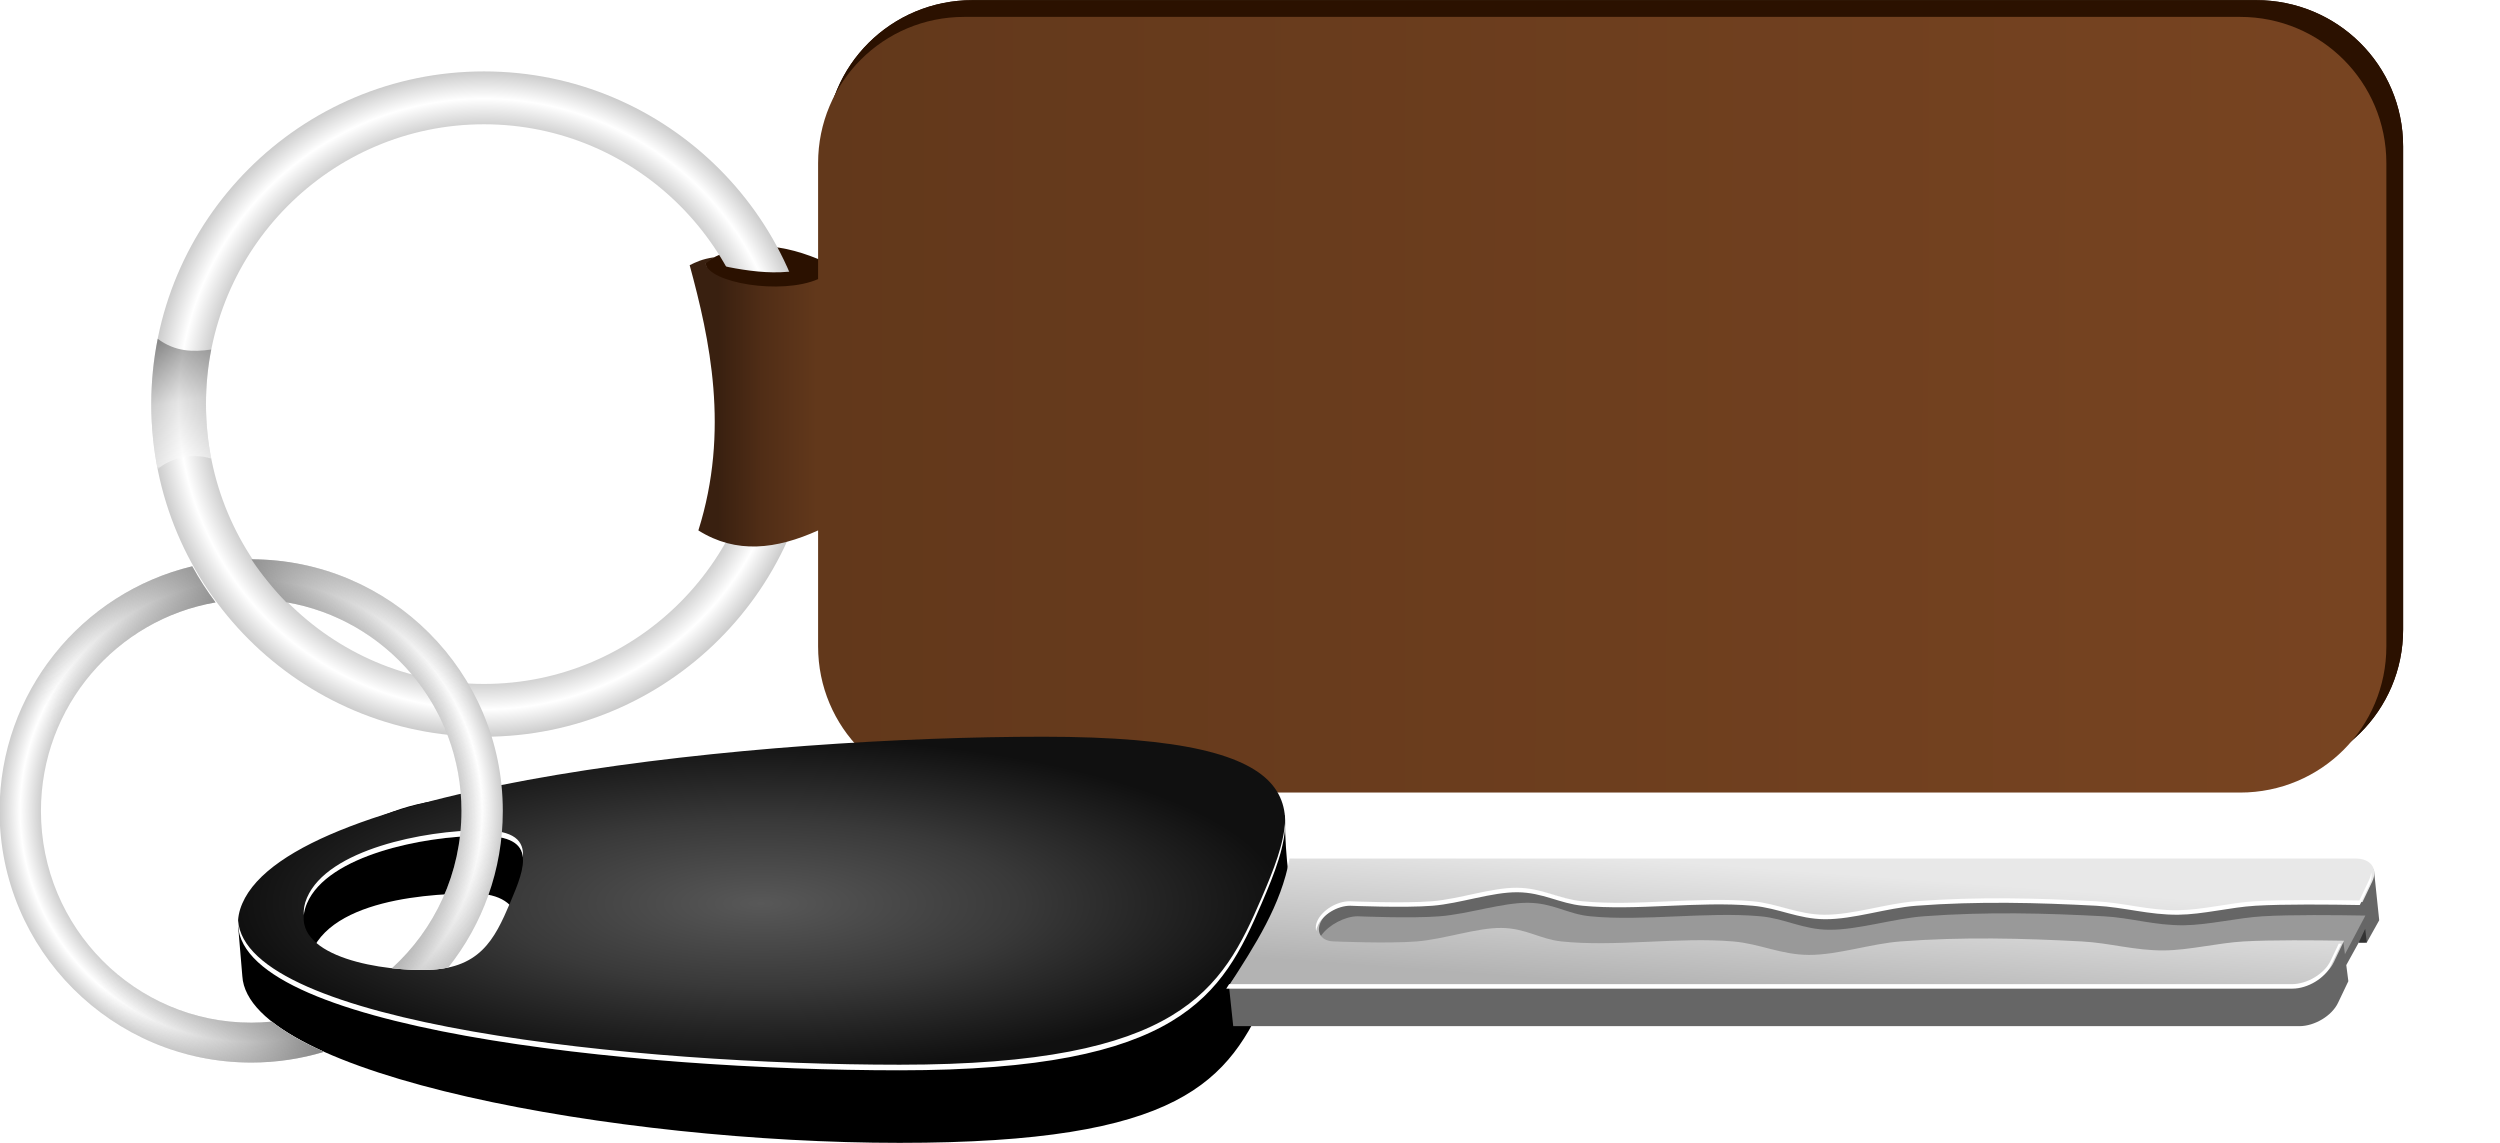 <?xml version="1.0" encoding="UTF-8" standalone="no"?>
<svg
   xmlns:dc="http://purl.org/dc/elements/1.1/"
   xmlns:cc="http://creativecommons.org/ns#"
   xmlns:rdf="http://www.w3.org/1999/02/22-rdf-syntax-ns#"
   xmlns:svg="http://www.w3.org/2000/svg"
   xmlns="http://www.w3.org/2000/svg"
   xmlns:xlink="http://www.w3.org/1999/xlink"
   xmlns:sodipodi="http://sodipodi.sourceforge.net/DTD/sodipodi-0.dtd"
   xmlns:inkscape="http://www.inkscape.org/namespaces/inkscape"
   width="122.704mm"
   height="56.077mm"
   id="svg2"
   version="1.1"
   inkscape:version="1.0.2-2 (e86c870879, 2021-01-15)"
   sodipodi:docname="key.svg">
  <defs
     id="defs4">
    <linearGradient
       id="linearGradient5562">
      <stop
         style="stop-color:#784421;stop-opacity:1;"
         offset="0"
         id="stop5564" />
      <stop
         id="stop5566"
         offset="0.941"
         style="stop-color:#62381b;stop-opacity:1" />
      <stop
         id="stop5568"
         offset="0.974"
         style="stop-color:#502d16;stop-opacity:1;" />
      <stop
         style="stop-color:#392010;stop-opacity:1;"
         offset="1"
         id="stop5570" />
    </linearGradient>
    <linearGradient
       id="linearGradient5488">
      <stop
         style="stop-color:#cccccc;stop-opacity:0;"
         offset="0"
         id="stop5490" />
      <stop
         id="stop5492"
         offset="0.493"
         style="stop-color:#838383;stop-opacity:1;" />
      <stop
         id="stop5494"
         offset="1"
         style="stop-color:#cccccc;stop-opacity:0;" />
    </linearGradient>
    <linearGradient
       id="linearGradient4870">
      <stop
         style="stop-color:#666666;stop-opacity:1;"
         offset="0"
         id="stop4872" />
      <stop
         id="stop4878"
         offset="0.5"
         style="stop-color:#666666;stop-opacity:1;" />
      <stop
         style="stop-color:#666666;stop-opacity:1;"
         offset="1"
         id="stop4874" />
    </linearGradient>
    <linearGradient
       id="linearGradient4750">
      <stop
         style="stop-color:#b3b3b3;stop-opacity:1;"
         offset="0"
         id="stop4752" />
      <stop
         style="stop-color:#e8e8e8;stop-opacity:1;"
         offset="1"
         id="stop4754" />
    </linearGradient>
    <linearGradient
       id="linearGradient3894">
      <stop
         style="stop-color:#585858;stop-opacity:1;"
         offset="0"
         id="stop3896" />
      <stop
         id="stop3902"
         offset="0.5"
         style="stop-color:#393939;stop-opacity:1;" />
      <stop
         style="stop-color:#101010;stop-opacity:1;"
         offset="1"
         id="stop3898" />
    </linearGradient>
    <linearGradient
       id="linearGradient3046">
      <stop
         id="stop3048"
         offset="0"
         style="stop-color:#784421;stop-opacity:1;" />
      <stop
         style="stop-color:#62381b;stop-opacity:1"
         offset="0.941"
         id="stop5560" />
      <stop
         style="stop-color:#502d16;stop-opacity:1;"
         offset="0.974"
         id="stop3050" />
      <stop
         id="stop3052"
         offset="1"
         style="stop-color:#392010;stop-opacity:1;" />
    </linearGradient>
    <linearGradient
       id="linearGradient3805">
      <stop
         style="stop-color:#784421;stop-opacity:1;"
         offset="0"
         id="stop3807" />
      <stop
         id="stop3813"
         offset="0.5"
         style="stop-color:#502d16;stop-opacity:1;" />
      <stop
         style="stop-color:#392010;stop-opacity:1;"
         offset="1"
         id="stop3809" />
    </linearGradient>
    <linearGradient
       id="linearGradient3827">
      <stop
         id="stop3829"
         offset="0"
         style="stop-color:#6f6f6f;stop-opacity:1;" />
      <stop
         style="stop-color:#3d3d3d;stop-opacity:1;"
         offset="0.049"
         id="stop3841" />
      <stop
         style="stop-color:#cccccc;stop-opacity:1;"
         offset="0.515"
         id="stop3837" />
      <stop
         id="stop3839"
         offset="0.955"
         style="stop-color:#ffffff;stop-opacity:1;" />
      <stop
         id="stop3833"
         offset="1"
         style="stop-color:#cccccc;stop-opacity:0;" />
    </linearGradient>
    <linearGradient
       id="linearGradient3765">
      <stop
         style="stop-color:#cccccc;stop-opacity:1;"
         offset="0"
         id="stop3767" />
      <stop
         id="stop3773"
         offset="0.831"
         style="stop-color:#cccccc;stop-opacity:1;" />
      <stop
         style="stop-color:#ffffff;stop-opacity:1;"
         offset="0.918"
         id="stop3775" />
      <stop
         style="stop-color:#cccccc;stop-opacity:1;"
         offset="1"
         id="stop3769" />
    </linearGradient>
    <radialGradient
       inkscape:collect="always"
       xlink:href="#linearGradient3765"
       id="radialGradient3771"
       cx="499.516"
       cy="371.859"
       fx="499.516"
       fy="371.859"
       r="181.328"
       gradientUnits="userSpaceOnUse"
       gradientTransform="translate(112.683,213.018)" />
    <radialGradient
       inkscape:collect="always"
       xlink:href="#linearGradient3765-7"
       id="radialGradient3771-1"
       cx="499.516"
       cy="371.859"
       fx="499.516"
       fy="371.859"
       r="181.328"
       gradientUnits="userSpaceOnUse" />
    <linearGradient
       id="linearGradient3765-7">
      <stop
         style="stop-color:#cccccc;stop-opacity:1;"
         offset="0"
         id="stop3767-4" />
      <stop
         id="stop3773-0"
         offset="0.831"
         style="stop-color:#cccccc;stop-opacity:1;" />
      <stop
         style="stop-color:#ffffff;stop-opacity:1;"
         offset="0.918"
         id="stop3775-9" />
      <stop
         style="stop-color:#cccccc;stop-opacity:1;"
         offset="1"
         id="stop3769-4" />
    </linearGradient>
    <radialGradient
       gradientTransform="translate(406.591,-56.069)"
       r="181.328"
       fy="371.859"
       fx="499.516"
       cy="371.859"
       cx="499.516"
       gradientUnits="userSpaceOnUse"
       id="radialGradient3797"
       xlink:href="#linearGradient3765-7"
       inkscape:collect="always" />
    <linearGradient
       inkscape:collect="always"
       xlink:href="#linearGradient3827"
       id="linearGradient3825"
       x1="639.92"
       y1="457.574"
       x2="602.417"
       y2="458.079"
       gradientUnits="userSpaceOnUse" />
    <radialGradient
       inkscape:collect="always"
       xlink:href="#linearGradient3765-4"
       id="radialGradient3771-2"
       cx="499.516"
       cy="371.859"
       fx="499.516"
       fy="371.859"
       r="181.328"
       gradientUnits="userSpaceOnUse"
       gradientTransform="translate(112.683,220.339)" />
    <linearGradient
       id="linearGradient3765-4">
      <stop
         style="stop-color:#cccccc;stop-opacity:1;"
         offset="0"
         id="stop3767-5" />
      <stop
         id="stop3773-5"
         offset="0.831"
         style="stop-color:#cccccc;stop-opacity:1;" />
      <stop
         style="stop-color:#ffffff;stop-opacity:1;"
         offset="0.918"
         id="stop3775-1" />
      <stop
         style="stop-color:#cccccc;stop-opacity:1;"
         offset="1"
         id="stop3769-7" />
    </linearGradient>
    <radialGradient
       r="181.328"
       fy="371.859"
       fx="499.516"
       cy="371.859"
       cx="499.516"
       gradientTransform="translate(-342.373,-193.994)"
       gradientUnits="userSpaceOnUse"
       id="radialGradient3867"
       xlink:href="#linearGradient3765-4"
       inkscape:collect="always" />
    <linearGradient
       inkscape:collect="always"
       xlink:href="#linearGradient3827"
       id="linearGradient3895"
       x1="572.335"
       y1="756.648"
       x2="644.384"
       y2="744.326"
       gradientUnits="userSpaceOnUse" />
    <radialGradient
       inkscape:collect="always"
       xlink:href="#linearGradient3765"
       id="radialGradient3023"
       gradientUnits="userSpaceOnUse"
       gradientTransform="translate(112.683,213.018)"
       cx="499.516"
       cy="371.859"
       fx="499.516"
       fy="371.859"
       r="181.328" />
    <linearGradient
       inkscape:collect="always"
       xlink:href="#linearGradient3827"
       id="linearGradient3025"
       gradientUnits="userSpaceOnUse"
       x1="572.335"
       y1="756.648"
       x2="646.783"
       y2="744.579" />
    <linearGradient
       inkscape:collect="always"
       xlink:href="#linearGradient5562"
       id="linearGradient3044"
       gradientUnits="userSpaceOnUse"
       gradientTransform="rotate(-90,1,1)"
       x1="-104.091"
       y1="471.067"
       x2="-701.608"
       y2="470.312" />
    <radialGradient
       inkscape:collect="always"
       xlink:href="#linearGradient3894"
       id="radialGradient3900"
       cx="675.672"
       cy="649.951"
       fx="675.672"
       fy="649.951"
       r="59.722"
       gradientTransform="matrix(1,0,0,3.14,-6,-1352.727)"
       gradientUnits="userSpaceOnUse" />
    <radialGradient
       inkscape:collect="always"
       xlink:href="#linearGradient3894-9"
       id="radialGradient3900-1"
       cx="675.672"
       cy="649.951"
       fx="675.672"
       fy="649.951"
       r="59.722"
       gradientTransform="matrix(1,0,0,3.14,0,-1390.727)"
       gradientUnits="userSpaceOnUse" />
    <linearGradient
       id="linearGradient3894-9">
      <stop
         style="stop-color:#585858;stop-opacity:1;"
         offset="0"
         id="stop3896-4" />
      <stop
         id="stop3902-3"
         offset="0.5"
         style="stop-color:#393939;stop-opacity:1;" />
      <stop
         style="stop-color:#101010;stop-opacity:1;"
         offset="1"
         id="stop3898-0" />
    </linearGradient>
    <radialGradient
       r="59.722"
       fy="649.951"
       fx="675.672"
       cy="649.951"
       cx="675.672"
       gradientTransform="matrix(1,0,0,3.14,-2,-1390.727)"
       gradientUnits="userSpaceOnUse"
       id="radialGradient3920"
       xlink:href="#linearGradient3894-9"
       inkscape:collect="always" />
    <linearGradient
       id="linearGradient3894-9-1">
      <stop
         style="stop-color:#585858;stop-opacity:1;"
         offset="0"
         id="stop3896-4-6" />
      <stop
         id="stop3902-3-2"
         offset="0.5"
         style="stop-color:#393939;stop-opacity:1;" />
      <stop
         style="stop-color:#101010;stop-opacity:1;"
         offset="1"
         id="stop3898-0-2" />
    </linearGradient>
    <radialGradient
       inkscape:collect="always"
       xlink:href="#linearGradient3894-0"
       id="radialGradient3900-2"
       cx="675.672"
       cy="649.951"
       fx="675.672"
       fy="649.951"
       r="59.722"
       gradientTransform="matrix(1,0,0,3.14,0,-1390.727)"
       gradientUnits="userSpaceOnUse" />
    <linearGradient
       id="linearGradient3894-0">
      <stop
         style="stop-color:#585858;stop-opacity:1;"
         offset="0"
         id="stop3896-9" />
      <stop
         id="stop3902-6"
         offset="0.5"
         style="stop-color:#393939;stop-opacity:1;" />
      <stop
         style="stop-color:#101010;stop-opacity:1;"
         offset="1"
         id="stop3898-9" />
    </linearGradient>
    <radialGradient
       r="59.722"
       fy="649.951"
       fx="675.672"
       cy="649.951"
       cx="675.672"
       gradientTransform="matrix(1,0,0,3.14,53.479,-991.59)"
       gradientUnits="userSpaceOnUse"
       id="radialGradient3963"
       xlink:href="#linearGradient3894-0"
       inkscape:collect="always" />
    <radialGradient
       inkscape:collect="always"
       xlink:href="#linearGradient3894-0"
       id="radialGradient3997"
       gradientUnits="userSpaceOnUse"
       gradientTransform="matrix(0,1,-3.14,0,1954.311,-258.877)"
       cx="675.672"
       cy="649.951"
       fx="675.672"
       fy="649.951"
       r="59.722" />
    <filter
       id="filter4016"
       inkscape:label="filter1"
       color-interpolation-filters="sRGB">
      <feGaussianBlur
         stdDeviation="1.6"
         id="feGaussianBlur4018" />
    </filter>
    <linearGradient
       inkscape:collect="always"
       xlink:href="#linearGradient4750-9"
       id="linearGradient4756-8"
       x1="712.043"
       y1="375.533"
       x2="655.481"
       y2="370.533"
       gradientUnits="userSpaceOnUse" />
    <linearGradient
       id="linearGradient4750-9">
      <stop
         style="stop-color:#b3b3b3;stop-opacity:1;"
         offset="0"
         id="stop4752-6" />
      <stop
         style="stop-color:#e8e8e8;stop-opacity:1;"
         offset="1"
         id="stop4754-1" />
    </linearGradient>
    <linearGradient
       gradientTransform="translate(191.974,289.33)"
       y2="370.533"
       x2="655.481"
       y1="375.533"
       x1="712.043"
       gradientUnits="userSpaceOnUse"
       id="linearGradient4773-3"
       xlink:href="#linearGradient4750-9-1"
       inkscape:collect="always" />
    <linearGradient
       id="linearGradient4750-9-1">
      <stop
         style="stop-color:#b3b3b3;stop-opacity:1;"
         offset="0"
         id="stop4752-6-4" />
      <stop
         style="stop-color:#e8e8e8;stop-opacity:1;"
         offset="1"
         id="stop4754-1-1" />
    </linearGradient>
    <filter
       id="filter4827"
       inkscape:label="filter2"
       color-interpolation-filters="sRGB">
      <feGaussianBlur
         stdDeviation="0.7"
         id="feGaussianBlur4829" />
    </filter>
    <radialGradient
       inkscape:collect="always"
       xlink:href="#linearGradient3894"
       id="radialGradient4868"
       gradientUnits="userSpaceOnUse"
       gradientTransform="matrix(1,0,0,3.14,-6,-1352.727)"
       cx="675.672"
       cy="649.951"
       fx="675.672"
       fy="649.951"
       r="59.722" />
    <linearGradient
       inkscape:collect="always"
       xlink:href="#linearGradient4870"
       id="linearGradient4887"
       gradientUnits="userSpaceOnUse"
       x1="660.424"
       y1="311.271"
       x2="730.043"
       y2="311.271" />
    <linearGradient
       inkscape:collect="always"
       xlink:href="#linearGradient4750"
       id="linearGradient4889"
       gradientUnits="userSpaceOnUse"
       x1="712.043"
       y1="375.533"
       x2="655.481"
       y2="370.533" />
    <linearGradient
       id="linearGradient3765-5">
      <stop
         style="stop-color:#cccccc;stop-opacity:1;"
         offset="0"
         id="stop3767-9" />
      <stop
         id="stop3773-4"
         offset="0.831"
         style="stop-color:#cccccc;stop-opacity:1;" />
      <stop
         style="stop-color:#ffffff;stop-opacity:1;"
         offset="0.918"
         id="stop3775-7" />
      <stop
         style="stop-color:#cccccc;stop-opacity:1;"
         offset="1"
         id="stop3769-0" />
    </linearGradient>
    <linearGradient
       inkscape:collect="always"
       xlink:href="#linearGradient3827-3"
       id="linearGradient3025-4"
       gradientUnits="userSpaceOnUse"
       x1="572.335"
       y1="756.648"
       x2="646.783"
       y2="744.579" />
    <linearGradient
       id="linearGradient3827-3">
      <stop
         id="stop3829-4"
         offset="0"
         style="stop-color:#6f6f6f;stop-opacity:1;" />
      <stop
         style="stop-color:#3d3d3d;stop-opacity:1;"
         offset="0.049"
         id="stop3841-5" />
      <stop
         style="stop-color:#cccccc;stop-opacity:1;"
         offset="0.515"
         id="stop3837-5" />
      <stop
         id="stop3839-7"
         offset="0.955"
         style="stop-color:#ffffff;stop-opacity:1;" />
      <stop
         id="stop3833-3"
         offset="1"
         style="stop-color:#cccccc;stop-opacity:0;" />
    </linearGradient>
    <linearGradient
       id="linearGradient3765-5-6">
      <stop
         style="stop-color:#cccccc;stop-opacity:1;"
         offset="0"
         id="stop3767-9-3" />
      <stop
         id="stop3773-4-6"
         offset="0.831"
         style="stop-color:#cccccc;stop-opacity:1;" />
      <stop
         style="stop-color:#ffffff;stop-opacity:1;"
         offset="0.918"
         id="stop3775-7-0" />
      <stop
         style="stop-color:#cccccc;stop-opacity:1;"
         offset="1"
         id="stop3769-0-5" />
    </linearGradient>
    <linearGradient
       y2="744.579"
       x2="646.783"
       y1="756.648"
       x1="572.335"
       gradientUnits="userSpaceOnUse"
       id="linearGradient4917-1"
       xlink:href="#linearGradient3827-3-5"
       inkscape:collect="always" />
    <linearGradient
       id="linearGradient3827-3-5">
      <stop
         id="stop3829-4-2"
         offset="0"
         style="stop-color:#6f6f6f;stop-opacity:1;" />
      <stop
         style="stop-color:#3d3d3d;stop-opacity:1;"
         offset="0.049"
         id="stop3841-5-8" />
      <stop
         style="stop-color:#cccccc;stop-opacity:1;"
         offset="0.515"
         id="stop3837-5-2" />
      <stop
         id="stop3839-7-1"
         offset="0.955"
         style="stop-color:#ffffff;stop-opacity:1;" />
      <stop
         id="stop3833-3-9"
         offset="1"
         style="stop-color:#cccccc;stop-opacity:0;" />
    </linearGradient>
    <radialGradient
       inkscape:collect="always"
       xlink:href="#linearGradient3765-5-4"
       id="radialGradient3023-9-3"
       gradientUnits="userSpaceOnUse"
       gradientTransform="translate(112.683,213.018)"
       cx="499.516"
       cy="371.859"
       fx="499.516"
       fy="371.859"
       r="181.328" />
    <linearGradient
       id="linearGradient3765-5-4">
      <stop
         style="stop-color:#cccccc;stop-opacity:1;"
         offset="0"
         id="stop3767-9-2" />
      <stop
         id="stop3773-4-1"
         offset="0.831"
         style="stop-color:#cccccc;stop-opacity:1;" />
      <stop
         style="stop-color:#ffffff;stop-opacity:1;"
         offset="0.918"
         id="stop3775-7-9" />
      <stop
         style="stop-color:#cccccc;stop-opacity:1;"
         offset="1"
         id="stop3769-0-2" />
    </linearGradient>
    <linearGradient
       id="linearGradient3765-5-6-9">
      <stop
         style="stop-color:#cccccc;stop-opacity:1;"
         offset="0"
         id="stop3767-9-3-2" />
      <stop
         id="stop3773-4-6-2"
         offset="0.831"
         style="stop-color:#cccccc;stop-opacity:1;" />
      <stop
         style="stop-color:#ffffff;stop-opacity:1;"
         offset="0.918"
         id="stop3775-7-0-5" />
      <stop
         style="stop-color:#cccccc;stop-opacity:1;"
         offset="1"
         id="stop3769-0-5-8" />
    </linearGradient>
    <linearGradient
       id="linearGradient3765-0">
      <stop
         style="stop-color:#cccccc;stop-opacity:1;"
         offset="0"
         id="stop3767-7" />
      <stop
         id="stop3773-3"
         offset="0.831"
         style="stop-color:#cccccc;stop-opacity:1;" />
      <stop
         style="stop-color:#ffffff;stop-opacity:1;"
         offset="0.918"
         id="stop3775-90" />
      <stop
         style="stop-color:#cccccc;stop-opacity:1;"
         offset="1"
         id="stop3769-9" />
    </linearGradient>
    <linearGradient
       inkscape:collect="always"
       xlink:href="#linearGradient3827-4"
       id="linearGradient3025-6"
       gradientUnits="userSpaceOnUse"
       x1="572.335"
       y1="756.648"
       x2="646.783"
       y2="744.579" />
    <linearGradient
       id="linearGradient3827-4">
      <stop
         id="stop3829-9"
         offset="0"
         style="stop-color:#6f6f6f;stop-opacity:1;" />
      <stop
         style="stop-color:#3d3d3d;stop-opacity:1;"
         offset="0.049"
         id="stop3841-2" />
      <stop
         style="stop-color:#cccccc;stop-opacity:1;"
         offset="0.515"
         id="stop3837-2" />
      <stop
         id="stop3839-9"
         offset="0.955"
         style="stop-color:#ffffff;stop-opacity:1;" />
      <stop
         id="stop3833-1"
         offset="1"
         style="stop-color:#cccccc;stop-opacity:0;" />
    </linearGradient>
    <linearGradient
       id="linearGradient3765-1">
      <stop
         style="stop-color:#cccccc;stop-opacity:1;"
         offset="0"
         id="stop3767-77" />
      <stop
         id="stop3773-6"
         offset="0.831"
         style="stop-color:#cccccc;stop-opacity:1;" />
      <stop
         style="stop-color:#ffffff;stop-opacity:1;"
         offset="0.918"
         id="stop3775-3" />
      <stop
         style="stop-color:#cccccc;stop-opacity:1;"
         offset="1"
         id="stop3769-5" />
    </linearGradient>
    <linearGradient
       inkscape:collect="always"
       xlink:href="#linearGradient3827-9"
       id="linearGradient3025-7"
       gradientUnits="userSpaceOnUse"
       x1="572.335"
       y1="756.648"
       x2="646.783"
       y2="744.579" />
    <linearGradient
       id="linearGradient3827-9">
      <stop
         id="stop3829-0"
         offset="0"
         style="stop-color:#6f6f6f;stop-opacity:1;" />
      <stop
         style="stop-color:#3d3d3d;stop-opacity:1;"
         offset="0.049"
         id="stop3841-4" />
      <stop
         style="stop-color:#cccccc;stop-opacity:1;"
         offset="0.515"
         id="stop3837-1" />
      <stop
         id="stop3839-74"
         offset="0.955"
         style="stop-color:#ffffff;stop-opacity:1;" />
      <stop
         id="stop3833-7"
         offset="1"
         style="stop-color:#cccccc;stop-opacity:0;" />
    </linearGradient>
    <linearGradient
       id="linearGradient3894-1">
      <stop
         style="stop-color:#585858;stop-opacity:1;"
         offset="0"
         id="stop3896-94" />
      <stop
         id="stop3902-67"
         offset="0.5"
         style="stop-color:#393939;stop-opacity:1;" />
      <stop
         style="stop-color:#101010;stop-opacity:1;"
         offset="1"
         id="stop3898-4" />
    </linearGradient>
    <filter
       color-interpolation-filters="sRGB"
       id="filter4016-4"
       inkscape:label="filter1">
      <feGaussianBlur
         stdDeviation="1.6"
         id="feGaussianBlur4018-5" />
    </filter>
    <radialGradient
       inkscape:collect="always"
       xlink:href="#linearGradient3765-0"
       id="radialGradient5433"
       gradientUnits="userSpaceOnUse"
       gradientTransform="matrix(0,0.497,-0.497,0,276.775,55.947)"
       cx="499.516"
       cy="371.859"
       fx="499.516"
       fy="371.859"
       r="181.328" />
    <radialGradient
       inkscape:collect="always"
       xlink:href="#linearGradient3765-0-3"
       id="radialGradient5433-0"
       gradientUnits="userSpaceOnUse"
       gradientTransform="matrix(0,0.497,-0.497,0,276.775,55.947)"
       cx="499.516"
       cy="371.859"
       fx="499.516"
       fy="371.859"
       r="181.328" />
    <linearGradient
       id="linearGradient3765-0-3">
      <stop
         id="stop3773-3-7"
         offset="0"
         style="stop-color:#cccccc;stop-opacity:0;" />
      <stop
         style="stop-color:#838383;stop-opacity:1;"
         offset="0.5"
         id="stop3775-90-9" />
      <stop
         style="stop-color:#cccccc;stop-opacity:0;"
         offset="1"
         id="stop3769-9-7" />
    </linearGradient>
    <linearGradient
       inkscape:collect="always"
       xlink:href="#linearGradient5488"
       id="linearGradient5486"
       gradientUnits="userSpaceOnUse"
       x1="595.769"
       y1="789.63"
       x2="625.531"
       y2="935.974" />
    <linearGradient
       inkscape:collect="always"
       xlink:href="#linearGradient3046-8"
       id="linearGradient3044-9"
       gradientUnits="userSpaceOnUse"
       gradientTransform="translate(962.721,-312.355)"
       x1="-104.091"
       y1="471.067"
       x2="-701.608"
       y2="470.312" />
    <linearGradient
       id="linearGradient3046-8">
      <stop
         id="stop3048-7"
         offset="0"
         style="stop-color:#784421;stop-opacity:1;" />
      <stop
         style="stop-color:#502d16;stop-opacity:1;"
         offset="0.94"
         id="stop3050-7" />
      <stop
         id="stop3052-1"
         offset="1"
         style="stop-color:#392010;stop-opacity:1;" />
    </linearGradient>
    <radialGradient
       inkscape:collect="always"
       xlink:href="#linearGradient3765"
       id="radialGradient3203"
       gradientUnits="userSpaceOnUse"
       gradientTransform="translate(112.683,213.018)"
       cx="499.516"
       cy="371.859"
       fx="499.516"
       fy="371.859"
       r="181.328" />
    <linearGradient
       inkscape:collect="always"
       xlink:href="#linearGradient3827"
       id="linearGradient3205"
       gradientUnits="userSpaceOnUse"
       x1="572.335"
       y1="756.648"
       x2="646.783"
       y2="744.579" />
    <linearGradient
       inkscape:collect="always"
       xlink:href="#linearGradient5562"
       id="linearGradient3207"
       gradientUnits="userSpaceOnUse"
       gradientTransform="rotate(-90,1,1)"
       x1="-104.091"
       y1="471.067"
       x2="-701.608"
       y2="470.312" />
    <radialGradient
       inkscape:collect="always"
       xlink:href="#linearGradient3894"
       id="radialGradient3209"
       gradientUnits="userSpaceOnUse"
       gradientTransform="matrix(1,0,0,3.14,-6,-1352.727)"
       cx="675.672"
       cy="649.951"
       fx="675.672"
       fy="649.951"
       r="59.722" />
    <linearGradient
       inkscape:collect="always"
       xlink:href="#linearGradient4870"
       id="linearGradient3211"
       gradientUnits="userSpaceOnUse"
       x1="660.424"
       y1="311.271"
       x2="730.043"
       y2="311.271" />
    <linearGradient
       inkscape:collect="always"
       xlink:href="#linearGradient4750"
       id="linearGradient3213"
       gradientUnits="userSpaceOnUse"
       x1="712.043"
       y1="375.533"
       x2="655.481"
       y2="370.533" />
    <radialGradient
       inkscape:collect="always"
       xlink:href="#linearGradient3765-0"
       id="radialGradient3215"
       gradientUnits="userSpaceOnUse"
       gradientTransform="matrix(0,0.497,-0.497,0,276.775,55.947)"
       cx="499.516"
       cy="371.859"
       fx="499.516"
       fy="371.859"
       r="181.328" />
    <linearGradient
       inkscape:collect="always"
       xlink:href="#linearGradient5488"
       id="linearGradient3217"
       gradientUnits="userSpaceOnUse"
       x1="595.769"
       y1="789.63"
       x2="625.531"
       y2="935.974" />
  </defs>
  <sodipodi:namedview
     id="base"
     pagecolor="#ffffff"
     bordercolor="#666666"
     borderopacity="1.0"
     inkscape:pageopacity="0.0"
     inkscape:pageshadow="2"
     inkscape:zoom="1.203125"
     inkscape:cx="167.2087"
     inkscape:cy="69.278971"
     inkscape:document-units="px"
     inkscape:current-layer="g3897"
     showgrid="false"
     inkscape:window-width="1920"
     inkscape:window-height="1017"
     inkscape:window-x="-8"
     inkscape:window-y="-8"
     inkscape:window-maximized="1"
     inkscape:snap-bbox="false"
     inkscape:snap-bbox-midpoints="true"
     inkscape:snap-nodes="true"
     inkscape:object-nodes="true"
     inkscape:object-paths="true"
     inkscape:snap-intersection-paths="true"
     inkscape:snap-smooth-nodes="true"
     inkscape:snap-midpoints="true"
     inkscape:snap-global="true"
     fit-margin-top="0"
     fit-margin-left="0"
     fit-margin-right="0"
     fit-margin-bottom="0"
     inkscape:document-rotation="0"
     units="mm" />
  <g
     inkscape:label="Layer 1"
     inkscape:groupmode="layer"
     id="layer1"
     transform="translate(-232.83,-595.037)"
     style="display:inline">
    <g
       id="g3897"
       transform="rotate(90,483.404,479.316)">
      <g
         id="g3180"
         transform="matrix(0.518,0,0,0.518,430.196,232.25)">
        <path
           inkscape:export-ydpi="270"
           inkscape:export-xdpi="270"
           inkscape:export-filename="K:\trampos\Negoci Carros\g5478.png"
           id="rect3027-15-8"
           d="m 603.949,612.348 c 0,29.18 -23.365,52.649 -52.375,52.649 h -41.531 c -6.242,14.366 -3.038,28.76 0,43.125 -26.339,-7.21 -54.239,-11.347 -90,0 -8.559,-13.702 -6.75,-28.083 0,-43.125 h -41.531 c -29.01,0 -52.344,-23.469 -52.344,-52.649 V 152.776 c 0,-29.18 23.333,-52.681 52.344,-52.681 h 173.062 c 29.01,0 52.375,23.501 52.375,52.681 z"
           style="color:#000000;display:inline;overflow:visible;visibility:visible;fill:#2b1100;fill-opacity:1;fill-rule:evenodd;stroke:none;stroke-width:2;marker:none;enable-background:accumulate"
           inkscape:connector-curvature="0" />
        <g
           inkscape:export-ydpi="270"
           inkscape:export-xdpi="270"
           inkscape:export-filename="K:\trampos\Negoci Carros\g5478.png"
           transform="matrix(0.657,0,0,0.657,68.612,403.122)"
           id="g3015">
          <path
             inkscape:connector-curvature="0"
             id="path3760"
             d="m 612.214,403.549 c -100.142,0 -181.344,81.171 -181.344,181.312 0,100.142 81.202,181.344 181.344,181.344 100.142,0 181.312,-81.202 181.312,-181.344 0,-100.142 -81.171,-181.312 -181.312,-181.312 z m 0,29.812 c 84.242,0 152.531,67.816 152.531,151.5 0,83.684 -68.29,151.531 -152.531,151.531 -84.242,0 -152.531,-67.847 -152.531,-151.531 0,-83.684 68.29,-151.5 152.531,-151.5 z"
             style="color:#000000;display:inline;overflow:visible;visibility:visible;fill:url(#radialGradient3203);fill-opacity:1;fill-rule:evenodd;stroke:none;stroke-width:2;marker:none;enable-background:accumulate" />
          <path
             inkscape:connector-curvature="0"
             id="path3760-1"
             d="m 582.464,733.518 c 1.444,9.918 1.209,19.742 -5.844,29.188 11.514,2.293 23.407,3.5 35.594,3.5 12.176,0 24.059,-1.211 35.562,-3.5 -5.659,-5.936 -9.318,-18.492 -5.844,-29.188 -9.611,1.886 -19.55,2.875 -29.719,2.875 -10.179,0 -20.129,-0.986 -29.75,-2.875 z"
             style="color:#000000;display:inline;overflow:visible;visibility:visible;opacity:0.5;fill:url(#linearGradient3205);fill-opacity:1;fill-rule:evenodd;stroke:none;stroke-width:2;marker:none;enable-background:accumulate"
             sodipodi:nodetypes="ccsccsc" />
        </g>
        <path
           inkscape:export-ydpi="270"
           inkscape:export-xdpi="270"
           inkscape:export-filename="K:\trampos\Negoci Carros\g5478.png"
           id="rect3027-15"
           d="m 326.168,612.348 c 0,29.18 23.365,52.649 52.375,52.649 h 41.531 c 6.242,14.366 3.038,28.76 0,43.125 26.339,-7.21 54.239,-11.347 90,0 8.559,-13.702 6.75,-28.083 0,-43.125 h 41.531 c 29.01,0 52.344,-23.469 52.344,-52.649 V 152.776 c 0,-29.18 -23.333,-52.681 -52.344,-52.681 h -173.062 c -29.01,0 -52.375,23.501 -52.375,52.681 z"
           style="color:#000000;display:inline;overflow:visible;visibility:visible;fill:#2b1100;fill-opacity:1;fill-rule:evenodd;stroke:none;stroke-width:2;marker:none;enable-background:accumulate"
           inkscape:connector-curvature="0" />
        <path
           inkscape:export-ydpi="270"
           inkscape:export-xdpi="270"
           inkscape:export-filename="K:\trampos\Negoci Carros\g5478.png"
           sodipodi:nodetypes="ssccccccsssssss"
           inkscape:connector-curvature="0"
           id="rect3027"
           d="m 332.168,615.377 c 0,29.01 23.365,52.344 52.375,52.344 h 41.531 c 5.813,13.301 1.259,39.325 -5.609,40.243 l -2.221,-3.026 c 0.663,4.425 1.727,6.468 2.843,8.774 26.339,-7.168 59.226,-14.398 94.987,-3.117 8.559,-13.623 6.75,-27.92 0,-42.875 h 41.531 c 29.01,0 52.344,-23.333 52.344,-52.344 V 158.471 c 0,-29.01 -23.333,-52.375 -52.344,-52.375 h -173.062 c -29.01,0 -52.375,23.365 -52.375,52.375 z"
           style="color:#000000;display:inline;overflow:visible;visibility:visible;fill:url(#linearGradient3207);fill-opacity:1;fill-rule:evenodd;stroke:none;stroke-width:2;marker:none;enable-background:accumulate" />
        <g
           inkscape:export-ydpi="270"
           inkscape:export-xdpi="270"
           inkscape:export-filename="K:\trampos\Negoci Carros\g5478.png"
           transform="translate(-20)"
           id="g4020">
          <path
             style="color:#000000;display:inline;overflow:visible;visibility:visible;fill:#000000;fill-opacity:1;fill-rule:evenodd;stroke:none;stroke-width:2;marker:none;enable-background:accumulate"
             d="m 695.656,873.918 c 35.675,-2.125 59.738,-134.613 59.738,-235.398 0,-100.785 -21.708,-117.945 -54.688,-132.145 -32.98,-14.2 -26.901,-6.038 -62.588,-5.811 0,55.322 -17.425,240.464 -4.59,307.798 6.053,31.759 35.196,59.701 44.114,67.071 18.013,-1.516 0,0 18.013,-1.516 z m -0.032,-23.134 c -26,0 -29.479,-39.41 -29.539,-59.504 -0.06,-20.094 16.044,-18.942 29.316,-13.278 13.273,5.664 11.526,6.226 11.586,26.32 0.06,20.094 -5.21,25.696 -11.363,46.462 z"
             id="path3054"
             inkscape:connector-curvature="0"
             sodipodi:nodetypes="csscscccsssc" />
          <path
             style="color:#000000;display:inline;overflow:visible;visibility:visible;fill:url(#radialGradient3209);fill-opacity:1;fill-rule:evenodd;stroke:none;stroke-width:2;marker:none;enable-background:accumulate"
             d="m 669.656,873.918 c 43.175,18.59 59.738,-134.613 59.738,-235.398 0,-100.785 -26.758,-115.42 -59.738,-129.62 -32.98,-14.2 -59.706,-22.594 -59.706,78.191 0,100.785 16.531,268.237 59.706,286.827 z m -0.032,-23.134 c -17.376,-7.416 -24.122,-42.267 -24.182,-62.361 -0.06,-20.094 10.687,-16.085 23.959,-10.42 13.273,5.664 24.026,10.869 24.086,30.963 0.06,20.094 -6.488,49.235 -23.863,41.819 z"
             id="path3054-3"
             inkscape:connector-curvature="0" />
          <path
             style="color:#000000;display:inline;overflow:visible;visibility:visible;fill:#ffffff;fill-opacity:1;fill-rule:evenodd;stroke:none;stroke-width:2;marker:none;filter:url(#filter4016);enable-background:accumulate"
             d="m 639.692,500.454 c 8.342,0.287 17.863,4.087 27.969,8.438 32.98,14.2 59.75,28.84 59.75,129.625 0,94.276 -14.509,234.412 -51.719,236.906 38.7,2.515 53.719,-140.95 53.719,-236.906 0,-100.785 -26.77,-115.425 -59.75,-129.625 -10.924,-4.704 -21.161,-8.765 -29.969,-8.438 z m 3.75,287.969 c 0.06,20.094 6.812,54.928 24.188,62.344 2.246,0.959 4.294,1.29 6.188,1.125 -1.324,-0.13 -2.709,-0.494 -4.188,-1.125 -17.376,-7.415 -24.127,-42.25 -24.188,-62.344 -0.032,-10.607 2.946,-14.523 7.719,-15 -5.92,-0.42 -9.755,2.986 -9.719,15 z"
             id="path3054-3-0"
             inkscape:connector-curvature="0" />
        </g>
        <g
           inkscape:export-ydpi="270"
           inkscape:export-xdpi="270"
           inkscape:export-filename="K:\trampos\Negoci Carros\g5478.png"
           transform="translate(-4,-2)"
           id="g5533">
          <g
             id="g4831"
             transform="matrix(0.878,-0.041,0,0.958,57.922,47.188)">
            <g
               id="g4880"
               transform="matrix(0.917,-0.05,0,1,59.118,34.742)">
              <path
                 style="color:#000000;display:inline;overflow:visible;visibility:visible;fill:url(#linearGradient3211);fill-opacity:1;fill-rule:evenodd;stroke:none;stroke-width:2;marker:none;enable-background:accumulate"
                 d="m 673.481,499.875 c 15.579,3.734 24.858,19.402 38.562,27.709 0,0 0,0 18,0 V 129.053 c 0,-5.725 -4.618,-12.575 -10.344,-15.38 l -9.656,-4.73 -7.163,0.133 -10.001,-5.529 0.166,20.698 17.31,22.227 -8,33 c -2.569,10.596 8.668,17.085 8,27.594 -1.388,21.837 -2.099,44.197 0,67.688 1.004,11.239 1.72,23.974 1.688,34.752 -0.031,10.447 -0.683,17.951 -1.688,27.873 -2.053,20.277 2.537,44.168 0,64.156 -1.007,7.935 -5.835,12.665 -6,21.811 -0.165,9.146 4.995,21.811 6,32.221 1.036,10.725 0,30.812 0,30.812 0,4.757 -3.837,6.714 -8.594,4.384 -4.757,-2.33 -8.594,-8.047 -8.594,-12.804 0,0 1.036,-20.088 0,-30.812 -1.005,-10.409 -6.088,-22.708 -6,-32.221 0.088,-9.512 4.994,-15.246 6,-23.842 2.334,-19.941 -2.139,-43.568 0,-63.625 1.005,-9.424 5.922,-16.444 6,-26.373 0.085,-10.752 -4.996,-23.513 -6,-34.752 -2.084,-23.315 -1.378,-45.513 0,-67.188 0.668,-10.509 4.122,-19.437 4,-30.353 -0.103,-9.239 -3.924,-19.726 -4,-29.241 l -0.312,-39.028 -9.915,-5.54 -22.516,-0.025 4.744,319.966 z"
                 id="rect4027"
                 inkscape:connector-curvature="0"
                 sodipodi:nodetypes="cccsscccccsssssssscscsssssssssccccc" />
              <path
                 style="color:#000000;display:inline;overflow:visible;visibility:visible;fill:#999999;fill-opacity:1;fill-rule:evenodd;stroke:none;stroke-width:2;marker:none;enable-background:accumulate"
                 d="m 675.168,412.533 c -0.088,9.496 4.995,22.775 6,33.375 1.036,10.921 0,30.781 0,30.781 0,4.757 3.837,11.205 8.594,14.438 4.757,3.233 8.594,2.007 8.594,-2.75 0,0 1.036,-19.891 0,-30.812 -1.005,-10.6 -6.165,-24.261 -6,-33.375 0.165,-9.114 4.993,-12.912 6,-20.656 2.537,-19.507 -2.053,-44.269 0,-64.156 1.005,-9.732 5.969,-16.277 6,-26.719 0.032,-10.772 -4.996,-24.477 -6,-35.906 -2.099,-23.889 -1.388,-46.113 0,-67.688 0.668,-10.383 4.094,-18.673 4,-29.594 -0.083,-9.578 -3.332,-21.047 -4,-31 -0.595,-8.864 -0.566,-21.676 -0.406,-32 l -5.25,-7.219 5.375,-0.094 -17.219,-9.188 c -0.242,11.18 -0.435,27.583 0.312,38.344 0.668,9.619 3.897,20.71 4,29.969 0.122,10.939 -3.332,19.242 -4,29.625 -1.378,21.413 -2.084,43.446 0,67.156 1.004,11.429 6.085,25.17 6,35.906 -0.078,9.914 -4.995,15.985 -6,25.219 -2.139,19.651 2.334,44.158 0,63.656 -1.006,8.405 -5.912,13.192 -6,22.688 z"
                 id="rect4658-2-2"
                 inkscape:connector-curvature="0" />
              <path
                 style="color:#000000;display:inline;overflow:visible;visibility:visible;fill:url(#linearGradient3213);fill-opacity:1;fill-rule:evenodd;stroke:none;stroke-width:2;marker:none;enable-background:accumulate"
                 d="m 655.481,499.875 c 20.615,4.941 38.574,16.361 56.562,27.709 V 129.053 c 0,-5.725 -4.618,-12.575 -10.344,-15.38 l -9.656,-4.73 c -0.231,10.898 -0.396,27.115 0.312,37.528 0.668,9.826 3.917,20.679 4,30.241 0.094,10.903 -3.332,19.844 -4,30.353 -1.388,21.837 -2.099,44.197 0,67.688 1.004,11.239 6.032,23.974 6,34.752 -0.031,10.447 -4.995,17.951 -6,27.873 -2.053,20.277 2.537,44.168 0,64.156 -1.007,7.935 -5.835,12.665 -6,21.811 -0.165,9.146 4.995,21.811 6,32.221 1.036,10.725 0,30.812 0,30.812 0,4.757 -3.837,6.714 -8.594,4.384 -4.757,-2.33 -8.594,-8.047 -8.594,-12.804 0,0 1.036,-20.088 0,-30.812 -1.005,-10.409 -6.088,-22.708 -6,-32.221 0.088,-9.512 4.994,-15.246 6,-23.842 2.334,-19.941 -2.139,-43.568 0,-63.625 1.005,-9.424 5.922,-16.444 6,-26.373 0.085,-10.752 -4.996,-23.513 -6,-34.752 -2.084,-23.315 -1.378,-45.513 0,-67.188 0.668,-10.509 4.122,-19.437 4,-30.353 -0.103,-9.239 -3.332,-19.749 -4,-29.241 -0.764,-10.851 -0.563,-27.797 -0.312,-39.028 l -9.031,-4.424 c -5.725,-2.805 -10.344,-0.48 -10.344,5.245 z"
                 id="rect4027-4"
                 inkscape:connector-curvature="0"
                 sodipodi:nodetypes="ccsscssssssssscscssssssssscssc" />
              <path
                 style="fill:#333333;stroke:none"
                 d="m 862.198,380.5 -3.023,0.024 2.991,-6.146 z"
                 id="path4745"
                 inkscape:connector-curvature="0"
                 transform="rotate(-90,637.538,325.183)"
                 sodipodi:nodetypes="cccc" />
              <path
                 style="color:#000000;display:inline;overflow:visible;visibility:visible;fill:#ffffff;fill-opacity:1;fill-rule:evenodd;stroke:none;stroke-width:2;marker:none;filter:url(#filter4827);enable-background:accumulate"
                 d="m 661.606,96.105 c 1.106,0.142 2.284,0.514 3.531,1.125 l 9.031,4.406 c -0.251,11.231 -0.452,28.18 0.312,39.031 0.668,9.492 3.897,20.011 4,29.25 0.122,10.916 -3.332,19.834 -4,30.344 -1.378,21.674 -2.084,43.872 0,67.188 1.004,11.239 6.085,23.998 6,34.75 -0.078,9.929 -4.995,16.951 -6,26.375 -2.139,20.057 2.334,43.684 0,63.625 -1.006,8.596 -5.912,14.331 -6,23.844 -0.088,9.512 4.995,21.81 6,32.219 1.036,10.725 0,30.812 0,30.812 0,4.757 3.837,10.482 8.594,12.812 1.733,0.849 3.34,1.092 4.688,0.875 -0.845,-0.137 -1.749,-0.415 -2.688,-0.875 -4.757,-2.33 -8.594,-8.056 -8.594,-12.812 0,0 1.036,-20.088 0,-30.812 -1.005,-10.409 -6.088,-22.706 -6,-32.219 0.088,-9.512 4.994,-15.248 6,-23.844 2.334,-19.941 -2.139,-43.568 0,-63.625 1.005,-9.424 5.922,-16.446 6,-26.375 0.085,-10.752 -4.996,-23.511 -6,-34.75 -2.084,-23.315 -1.378,-45.513 0,-67.188 0.668,-10.509 4.122,-19.427 4,-30.344 -0.103,-9.239 -3.332,-19.758 -4,-29.25 -0.764,-10.851 -0.563,-27.8 -0.312,-39.031 l -9.031,-4.406 c -2.041,-1 -3.931,-1.35 -5.531,-1.125 z m 31.719,14.938 7.688,3.75 c 5.725,2.805 10.344,9.65 10.344,15.375 v 397.281 c 0.665,0.419 1.335,0.831 2,1.25 V 130.167 c 0,-5.725 -4.618,-12.57 -10.344,-15.375 l -9.656,-4.719 c -0.006,0.293 -0.025,0.668 -0.031,0.969 z"
                 id="rect4027-4-1"
                 inkscape:connector-curvature="0" />
            </g>
          </g>
        </g>
        <g
           inkscape:export-ydpi="270"
           inkscape:export-xdpi="270"
           id="g5478">
          <path
             inkscape:connector-curvature="0"
             style="color:#000000;display:inline;overflow:visible;visibility:visible;fill:url(#radialGradient3215);fill-opacity:1;fill-rule:evenodd;stroke:none;stroke-width:2;marker:none;enable-background:accumulate"
             d="m 92.062,214.062 c 3.648,5.532 7.831,10.687 12.469,15.375 35.616,6.01 62.75,37.187 62.75,74.75 0,22.344 -9.601,42.436 -24.875,56.312 3.895,0.432 7.763,0.636 11.344,0.625 3.312,-0.01 6.209,-0.32 8.781,-0.875 12.244,-15.385 19.562,-34.867 19.562,-56.062 0,-49.745 -40.295,-90.091 -90.031,-90.125 z m -21.188,2.5 c -39.585,9.503 -69,45.128 -69,87.625 0,49.766 40.359,90.094 90.125,90.094 9.068,0 17.808,-1.352 26.062,-3.844 C 110.505,387.049 104.192,383.431 99.375,379.625 96.945,379.863 94.492,380 92,380 50.413,380 16.688,346.052 16.688,304.188 c 0,-37.477 27.033,-68.576 62.531,-74.688 -3.047,-4.12 -5.84,-8.435 -8.344,-12.938 z"
             transform="rotate(-90,637.538,325.183)"
             id="path3760-7" />
          <path
             inkscape:connector-curvature="0"
             style="color:#000000;display:inline;overflow:visible;visibility:visible;fill:url(#linearGradient3217);fill-opacity:1;fill-rule:evenodd;stroke:none;stroke-width:2;marker:none;enable-background:accumulate"
             d="m 526.418,870.658 c 5.532,-3.648 10.687,-7.831 15.375,-12.469 6.01,-35.616 37.187,-62.75 74.75,-62.75 22.344,0 42.436,9.601 56.312,24.875 0.432,-3.895 0.636,-7.763 0.625,-11.344 -0.01,-3.312 -0.32,-6.209 -0.875,-8.781 -15.385,-12.244 -34.867,-19.562 -56.062,-19.562 -49.745,0 -90.091,40.295 -90.125,90.031 z m 2.5,21.188 c 9.503,39.585 45.128,69 87.625,69 49.766,0 90.094,-40.359 90.094,-90.125 0,-9.068 -1.352,-17.808 -3.844,-26.062 -3.389,7.557 -7.007,13.87 -10.812,18.688 0.238,2.43 0.375,4.883 0.375,7.375 0,41.587 -33.948,75.312 -75.812,75.312 -37.477,0 -68.576,-27.033 -74.688,-62.531 -4.12,3.047 -8.435,5.84 -12.938,8.344 z"
             id="path3760-7-9" />
        </g>
      </g>
    </g>
  </g>
</svg>
